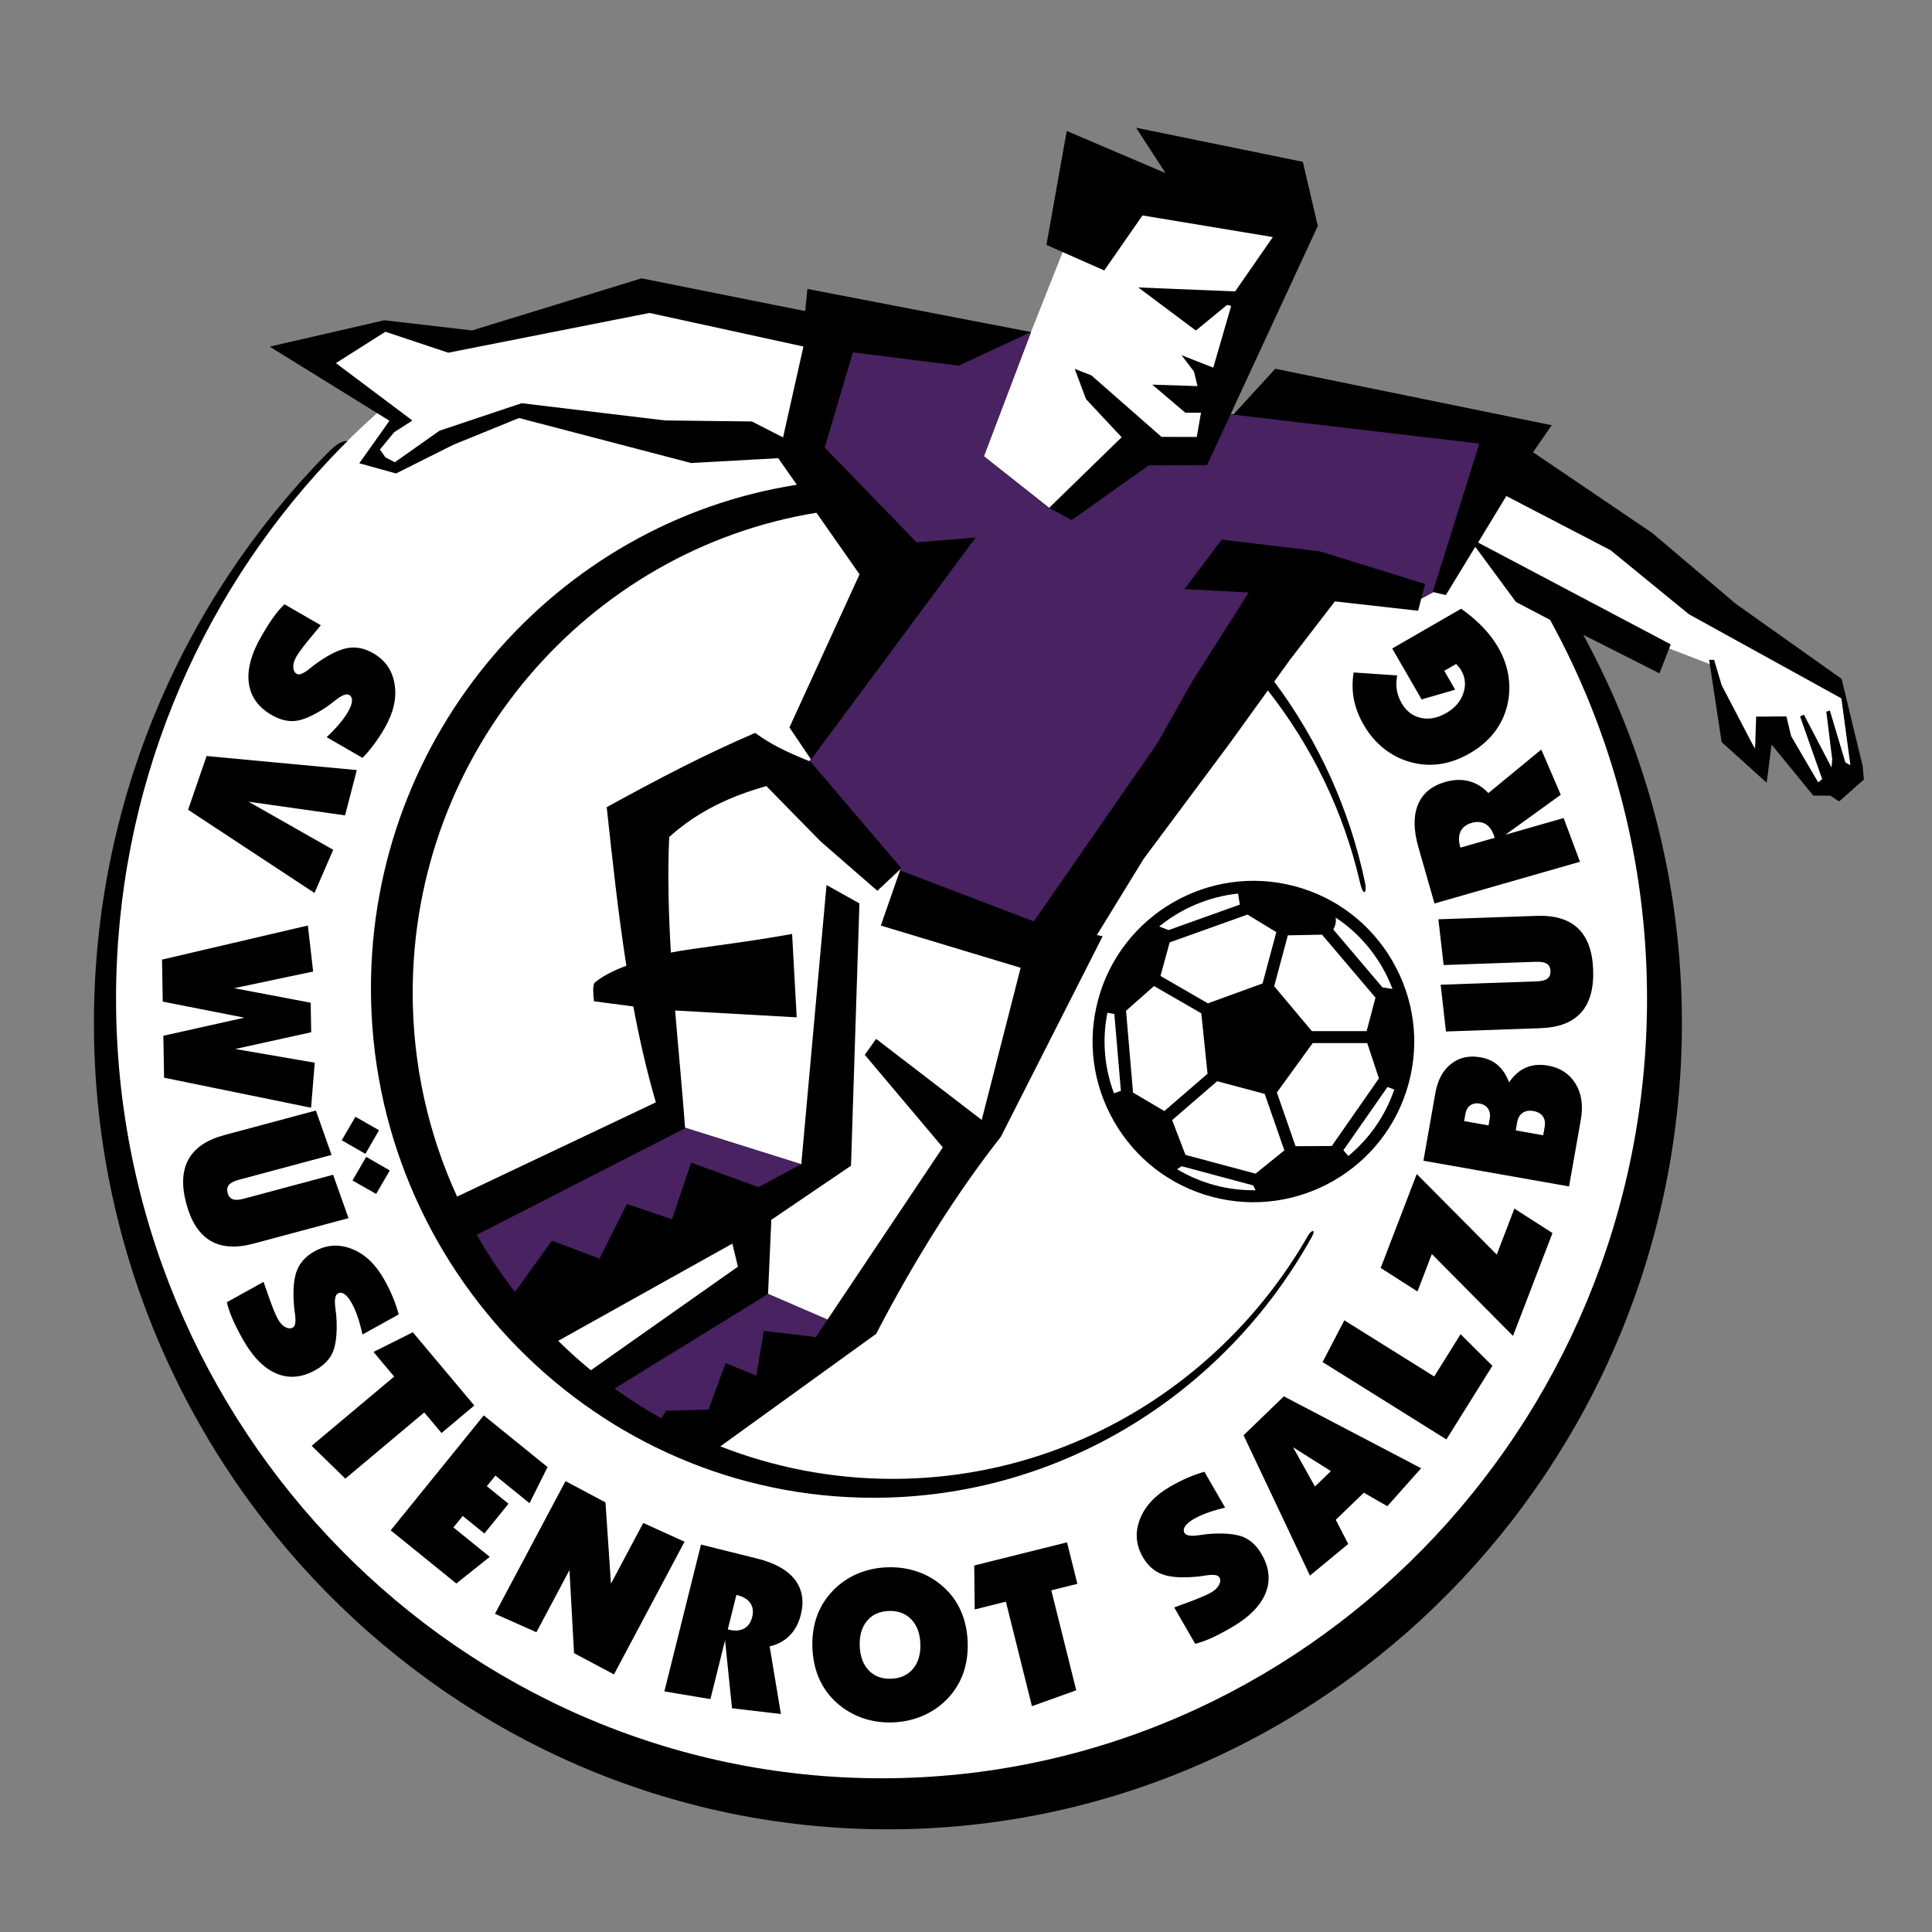 <?xml version="1.0" encoding="iso-8859-1"?>
<!-- Generator: Adobe Illustrator 24.0.1, SVG Export Plug-In . SVG Version: 6.00 Build 0)  -->
<svg version="1.1" id="Layer_1" xmlns="http://www.w3.org/2000/svg" xmlns:xlink="http://www.w3.org/1999/xlink" x="0px" y="0px"
	 viewBox="0 0 660 660" style="enable-background:new 0 0 660 660;" xml:space="preserve">
<rect x="0" y="0" width="660" height="660" fill="#808080" stroke="none"/>
<path style="fill:#FFFFFF;" d="M511.555,149.835l39.005,31.524l78.665,54.066l5.249,28.6l-14.798,5.744l-13.483-18.299l-4.974,6.091
	l-12.974-16.19l-3.465-14.239l-15.52-5.968l-34.401-12.095l23.583,62.362l0,0c3.069,23.291,8.445,47.026,8.445,69.733
	c0,146.687-122.313,272.381-266.347,272.381c-144.032,0-264.529-125.088-264.529-271.775c0-80.834,39.303-154.056,95.435-202.969
	l0,0l-24.31-17.675l23.97-9.488l25.383,4.904l65.305-14.624l130.3,11.775l19.918-50.237l67.501,12.108l-21.81,65.145
	L511.555,149.835L511.555,149.835z"/>
<path d="M636.298,261.63l-7.172-29.713l-36.151-25.646l-28.543-24.198l-40.715-27.583l6.372-9.226l-94.438-19.29l-14.005,15.3
	l-1.1-0.099l29.635-63.973l-5.107-21.915l-56.969-11.658l10.072,15.511l-33.763-14.408l-6.932,38.936l19.754,8.719l13.051-18.789
	l44.543,7.386L421.94,99.552l-33.09-1.357l19.678,14.726l10.668-8.761l1.389,0.359l-6.112,21.081l-10.847-4.261l4.251,5.576
	l1.206,4.983l-15.447-0.494l11.279,9.576l5.362,0.019l-1.448,8.276l-12.039-0.029l-23.949-21.005l-5.708-2.229l3.868,10.341
	l12.169,13.021l-24.777,24.124l-0.009-0.004l-22.288-17.624l16.106-42.437l-76.376-14.726l-0.766,7.569l-55.914-11.186
	l-57.881,17.793l-30.001-3.475l-39.128,9.008l40.915,25.32l-10.314,14.529l12.573,3.476l19.536-9.793l22.461-9.148l58.794,15.374
	l29.759-1.652l6.356,9.081c-82.206,12.838-145.496,85.172-145.496,172.015c0,95.857,77.113,174.042,171.662,174.042
	c64.176,0,120.318-36.027,149.767-89.149c0.662-1.196,0.712-1.802,0.465-1.943c-0.32-0.18-1.132,0.417-1.766,1.523
	c-28.406,49.612-81.425,83.11-141.923,83.11c-20.724,0-40.565-3.941-58.846-11.1l53.23-38.435
	c13.499-25.989,27.725-48.336,42.618-67.362l34.749-68.458l-1.958-0.42l15.974-26.035l29.186-39.173l13.238-18.353
	c14.931,18.975,25.882,41.294,31.489,65.662c1.143,4.981,2.453,3.574,1.71,0.008c-5.308-25.352-16.094-48.69-31.023-68.686
	l5.451-7.555l15.271-19.848l28.443,3.198l1.069-4.139l4.093-2.234l4.297,1.013l10.066-16.483l13.867,18.823l11.687,6.145
	c21.063,38.351,33.117,82.477,33.117,129.396c0,146.687-117.474,266.326-261.506,266.326
	c-144.032,0-261.505-119.639-261.505-266.326c0-71.409,27.851-136.397,73.042-184.304c1.988-2.11,4.015-4.188,6.073-6.232
	c-2.699,0.029-4.665,1.887-7.486,4.765c-48.893,49.85-79.184,118.522-79.184,194.145c0,151.677,121.846,275.384,271.237,275.384
	s271.236-123.707,271.236-275.384c0-48.051-12.237-93.29-33.699-132.682l26.033,13.165l3.857-9.891l-65.818-34.788l9.653-15.901
	l35.595,18.51l26.773,21.88l52.089,28.742l3.078,22.833l-1.727-0.981l-5.294-17.716l-1.198,0.433l2.012,16.278l-0.25,2.748
	l-9.423-18.032l-1.304,0.624l7.543,21.391l-1.349,1.128l-9.243-15.792l-1.63-6.751l-10.334,0.072l-0.368,11.111l-11.425-21.882
	l-2.562-8.608l-1.702-0.037l4.261,28.095l15.394,13.906l1.67-13.066l14.258,17.455l5.833,0.037l2.997,1.95l8.459-7.481
	L636.298,261.63z M267.502,149.436l-10.63-5.455l-29.698-0.354l-48.983-5.884l-28.024,9.384l-15.289,10.781l-3.203-1.672
	l-1.896-2.665l4.853-5.903l6.248-4.008l-26.129-19.616l16.899-10.712l21.483,7.158l68.74-13.585l52.593,11.472L267.502,149.436z
	 M140.979,339.128c0-82.502,59.919-151.273,137.929-163.965l14.725,21.035l-23.953,52.307l7.264,10.766l-0.371,0.769
	c-7.778-3.064-13.509-5.911-18.585-9.669c-17.173,7.324-33.559,15.956-50.729,25.37c1.979,18.302,3.938,36.434,6.715,54.164
	c-4.88,1.839-8.544,3.797-10.922,5.879c-0.547,1.171-0.479,3.465-0.132,6.27l13.435,1.768c2.074,11.125,4.567,22.063,7.7,32.755
	l-67.905,32.196C146.423,387.574,140.979,363.978,140.979,339.128z M190.691,458.049l59.496-33.212l1.895,7.875L201.85,468.1
	C197.982,464.923,194.259,461.565,190.691,458.049z"/>
<path d="M97.187,206.434l12.411,7.167l0,0c-0.418,0.53-1.04,1.291-1.887,2.273c-3.359,3.975-5.511,6.78-6.446,8.398
	c-0.759,1.315-1.119,2.521-1.081,3.623c0.036,1.1,0.441,1.879,1.219,2.328c0.819,0.475,2.246-0.105,4.273-1.722
	c0.93-0.765,1.674-1.347,2.247-1.756c4.295-3.071,7.894-4.861,10.821-5.37c2.912-0.504,5.834,0.09,8.744,1.77
	c4.151,2.396,6.586,5.947,7.325,10.661c0.745,4.704-0.389,9.68-3.418,14.925c-1.171,2.027-2.392,3.901-3.668,5.602
	c-1.261,1.697-2.566,3.229-3.885,4.568l0,0l-12.252-7.075l0,0c1.751-1.651,3.207-3.178,4.378-4.576
	c1.188-1.401,2.154-2.763,2.914-4.076c0.843-1.46,1.298-2.684,1.362-3.669c0.064-0.985-0.267-1.695-0.982-2.109
	c-0.926-0.533-2.508,0.095-4.738,1.874c-1.366,1.104-2.51,1.942-3.432,2.545c-4.08,2.648-7.429,4.132-10.066,4.447
	c-2.633,0.315-5.359-0.349-8.197-1.987c-4.615-2.665-7.228-6.315-7.83-10.952c-0.618-4.633,0.828-9.977,4.322-16.03
	c1.543-2.67,2.935-4.863,4.19-6.577C94.754,208.997,95.982,207.575,97.187,206.434L97.187,206.434z M70.578,258.264l51.31,4.808
	l-4.005,15.472l-32.98-4.671l28.932,16.432l-6.402,14.749l-43.177-28.431L70.578,258.264L70.578,258.264z M55.348,327.817
	l49.825-11.648l1.803,15.723l-26.99,5.69l26.145,4.956l0.176,10.094l-25.958,5.72l27.172,4.673l-1.262,15.388L56.053,368.16
	l-0.25-14.329l27.698-6.177L55.6,342.169L55.348,327.817L55.348,327.817z M107.911,379.379l5.356,15.159l-31.741,8.506l0,0
	c-1.608,0.429-2.71,1.001-3.32,1.73c-0.595,0.724-0.751,1.647-0.455,2.749c0.298,1.114,0.893,1.835,1.77,2.152
	c0.889,0.314,2.13,0.257,3.735-0.174l0,0l30.534-8.18l5.266,14.821l-32.434,8.69l0,0c-6.025,1.615-10.936,1.286-14.765-0.992
	c-3.826-2.281-6.567-6.507-8.222-12.687c-1.655-6.176-1.399-11.218,0.769-15.13c2.169-3.911,6.256-6.663,12.28-8.278l0,0
	L107.911,379.379L107.911,379.379z M120.417,403.264l4.685-8.065l8.057,4.649l-4.661,8.022L120.417,403.264L120.417,403.264z
	 M116.737,389.528l4.694-8.03l8.047,4.616l-4.651,8.055L116.737,389.528L116.737,389.528z M77.5,444.856l12.534-6.947l0,0
	c0.237,0.632,0.57,1.556,0.976,2.786c1.676,4.928,2.972,8.219,3.878,9.854c0.736,1.326,1.585,2.258,2.549,2.794
	c0.961,0.534,1.838,0.588,2.624,0.152c0.827-0.457,1.066-1.978,0.724-4.55c-0.176-1.194-0.292-2.127-0.35-2.831
	c-0.419-5.262-0.1-9.268,0.972-12.04c1.066-2.754,3.08-4.956,6.02-6.585c4.192-2.324,8.49-2.582,12.912-0.789
	c4.415,1.786,8.097,5.322,11.032,10.619c1.136,2.047,2.113,4.06,2.913,6.031c0.805,1.952,1.446,3.858,1.915,5.681l0,0l-12.374,6.859
	l0,0c-0.514-2.353-1.072-4.385-1.668-6.111c-0.59-1.739-1.256-3.269-1.992-4.596c-0.819-1.475-1.634-2.495-2.447-3.059
	c-0.811-0.563-1.591-0.644-2.311-0.244c-0.935,0.517-1.212,2.198-0.836,5.028c0.243,1.736,0.373,3.149,0.415,4.25
	c0.169,4.861-0.286,8.499-1.371,10.919c-1.086,2.419-3.06,4.417-5.926,6.003c-4.659,2.582-9.137,2.94-13.42,1.07
	c-4.289-1.854-8.126-5.846-11.515-11.96c-1.494-2.697-2.657-5.02-3.479-6.98C78.441,448.262,77.855,446.477,77.5,444.856
	L77.5,444.856z M106.466,493.908l28.185-23.651l-7.058-8.415l13.431-6.723l20.998,25.023l-11.192,9.394l-5.896-7.027l-26.959,22.62
	L106.466,493.908L106.466,493.908z M133.468,522.786l31.792-39.261l21.792,17.65l-6.156,12.345l-11.657-9.439l-2.932,3.621
	l7.402,5.997l-8.231,10.164l-7.404-5.992l-3.177,3.92l12.411,10.052l-11.407,9.108L133.468,522.786L133.468,522.786z
	 M169.09,551.298l24.098-45.324l13.649,7.26l1.879,27.769l11.029-20.743l14.102,6.414l-24.099,45.321l-13.65-7.258l-1.559-28.371
	l-11.284,21.225L169.09,551.298L169.09,551.298z M251.565,544.84l-2.942,11.8l0.212,0.051l0,0c2.131,0.534,3.898,0.422,5.309-0.326
	c1.401-0.752,2.342-2.068,2.81-3.953c0.472-1.883,0.256-3.474-0.634-4.773c-0.901-1.301-2.412-2.216-4.542-2.745l0,0L251.565,544.84
	L251.565,544.84z M226.963,577.803l12.506-50.161l19.311,4.814l0,0c5.957,1.487,10.214,3.874,12.746,7.156
	c2.546,3.287,3.227,7.285,2.052,11.994c-0.724,2.896-1.991,5.269-3.813,7.115c-1.81,1.838-4.097,3.082-6.841,3.709l0,0l3.847,23.095
	l-16.708-1.962l-2.371-23.204l-5.003,20.076L226.963,577.803L226.963,577.803z M304.409,573.483
	c3.189-0.111,5.687-1.241,7.495-3.394c1.795-2.149,2.629-5.009,2.505-8.562c-0.123-3.529-1.155-6.31-3.096-8.333
	c-1.953-2.017-4.525-2.972-7.713-2.861c-3.152,0.109-5.627,1.238-7.409,3.378c-1.785,2.142-2.62,4.986-2.497,8.538
	c0.125,3.578,1.158,6.372,3.086,8.382C298.71,572.638,301.255,573.595,304.409,573.483L304.409,573.483z M303.079,535.415
	c3.663-0.129,7.127,0.369,10.361,1.483c3.245,1.124,6.132,2.81,8.677,5.077c2.642,2.3,4.681,5.068,6.104,8.286
	c1.436,3.229,2.216,6.794,2.353,10.701c0.137,3.929-0.393,7.541-1.577,10.812c-1.198,3.283-3.039,6.203-5.536,8.754
	c-2.405,2.44-5.191,4.321-8.351,5.671c-3.169,1.335-6.568,2.076-10.183,2.202c-3.603,0.125-7.019-0.376-10.251-1.49
	c-3.22-1.124-6.12-2.808-8.689-5.074c-2.669-2.372-4.71-5.153-6.134-8.346c-1.409-3.181-2.189-6.749-2.325-10.678
	c-0.137-3.904,0.393-7.505,1.577-10.775c1.197-3.287,3.038-6.203,5.536-8.757c2.403-2.463,5.178-4.344,8.313-5.682
	C296.103,536.267,299.476,535.539,303.079,535.415L303.079,535.415z M352.527,582.856l-8.901-35.699l-10.655,2.659l-0.157-15.022
	l31.697-7.901l3.535,14.175l-8.902,2.22l8.515,34.145L352.527,582.856L352.527,582.856z M408.294,561.538l-7.164-12.41l0,0
	c0.627-0.251,1.547-0.598,2.771-1.024c4.896-1.764,8.164-3.12,9.781-4.053c1.315-0.757,2.229-1.622,2.748-2.593
	c0.519-0.972,0.559-1.853,0.108-2.628c-0.472-0.821-1.996-1.032-4.561-0.644c-1.191,0.197-2.123,0.328-2.825,0.398
	c-5.254,0.509-9.266,0.262-12.057-0.764c-2.773-1.016-5.005-2.992-6.688-5.902c-2.395-4.153-2.728-8.442-1.01-12.896
	c1.704-4.444,5.178-8.189,10.421-11.216c2.027-1.169,4.023-2.182,5.979-3.018c1.94-0.837,3.835-1.512,5.646-2.012l0,0l7.077,12.254
	l0,0c-2.343,0.553-4.369,1.148-6.082,1.773c-1.728,0.619-3.248,1.315-4.561,2.072c-1.462,0.845-2.468,1.678-3.014,2.497
	c-0.549,0.823-0.618,1.604-0.205,2.319c0.535,0.926,2.219,1.172,5.041,0.745c1.734-0.271,3.143-0.428,4.244-0.487
	c4.856-0.255,8.5,0.136,10.938,1.181c2.44,1.043,4.471,2.982,6.108,5.822c2.663,4.612,3.102,9.082,1.304,13.397
	c-1.779,4.322-5.703,8.227-11.757,11.72c-2.668,1.544-4.972,2.747-6.917,3.602C411.682,560.536,409.909,561.153,408.294,561.538
	L408.294,561.538z M449.206,507.823l5.445-5.261l-12.927-8.165L449.206,507.823L449.206,507.823z M447.498,538.251l-22.677-47.943
	l13.766-13.292l46.892,24.558l-11.547,12.972l-8.02-4.621l-9.594,9.263l4.258,8.255L447.498,538.251L447.498,538.251z
	 M494.109,491.727l-42.296-26.428l7.435-14.257l30.697,19.18l9.023-14.438l10.852,10.801L494.109,491.727L494.109,491.727z
	 M516.864,456.369L489.138,428.4l-4.905,12.78l-12.57-8.024l12.32-32.094l27.327,27.517l6.025-15.703l13.017,8.351L516.864,456.369
	L516.864,456.369z M500.171,382.981l8.329,1.469l0.428-2.411l0,0c0.225-1.282,0.025-2.387-0.612-3.315
	c-0.625-0.935-1.558-1.507-2.8-1.727c-1.279-0.223-2.362-0.019-3.236,0.602c-0.887,0.632-1.444,1.62-1.681,2.97l0,0L500.171,382.981
	L500.171,382.981z M517.798,386.164l9.381,1.655l0.494-2.796l0,0c0.259-1.469,0.055-2.691-0.603-3.642
	c-0.655-0.969-1.741-1.579-3.235-1.842c-1.47-0.258-2.692-0.043-3.685,0.631c-0.983,0.678-1.604,1.751-1.859,3.198l0,0
	L517.798,386.164L517.798,386.164z M536.014,405.295l-49.749-8.772l4.073-23.114l0,0c0.782-4.433,2.562-7.741,5.352-9.949
	c2.782-2.206,6.142-2.959,10.085-2.263c2.378,0.42,4.364,1.323,5.93,2.71c1.58,1.387,2.853,3.324,3.828,5.825
	c1.631-2.4,3.552-4.08,5.765-5.023c2.214-0.95,4.719-1.176,7.514-0.683c4.207,0.744,7.333,2.796,9.402,6.157
	c2.069,3.36,2.677,7.457,1.826,12.286l0,0L536.014,405.295L536.014,405.295z M493.961,352.372l-1.81-15.976l32.842-1.147l0,0
	c1.662-0.059,2.866-0.369,3.623-0.941c0.744-0.571,1.103-1.435,1.063-2.575c-0.039-1.153-0.458-1.988-1.241-2.496
	c-0.793-0.505-2.016-0.73-3.676-0.673l0,0l-31.592,1.105l-1.796-15.627l33.556-1.17l0,0c6.233-0.219,10.947,1.208,14.161,4.289
	c3.217,3.081,4.938,7.818,5.161,14.208c0.222,6.392-1.162,11.247-4.155,14.57c-2.992,3.323-7.592,5.085-13.827,5.302l0,0
	L493.961,352.372L493.961,352.372z M498.899,289.565l11.688-3.352l-0.062-0.209l0,0c-0.605-2.111-1.582-3.586-2.936-4.435
	c-1.351-0.838-2.961-0.994-4.829-0.46c-1.866,0.536-3.136,1.519-3.817,2.938c-0.674,1.43-0.712,3.196-0.105,5.306l0,0
	L498.899,289.565L498.899,289.565z M539.744,294.39l-49.692,14.249l-5.484-19.129l0,0c-1.693-5.902-1.755-10.783-0.177-14.619
	c1.572-3.846,4.693-6.434,9.359-7.771c2.871-0.824,5.559-0.912,8.069-0.257c2.496,0.648,4.716,2.005,6.632,4.069l0,0l18.079-14.879
	l6.652,15.451l-18.911,13.653l19.891-5.704L539.744,294.39L539.744,294.39z M499.136,207.953c2.803,1.968,5.267,4.049,7.383,6.261
	c2.127,2.205,3.887,4.523,5.288,6.951c1.797,3.11,2.958,6.361,3.494,9.74c0.524,3.382,0.393,6.723-0.403,10.055
	c-0.841,3.471-2.339,6.578-4.49,9.333c-2.146,2.737-4.93,5.102-8.335,7.068c-3.385,1.953-6.811,3.175-10.255,3.665
	c-3.463,0.484-6.903,0.229-10.329-0.778c-3.303-0.964-6.261-2.523-8.918-4.673c-2.657-2.15-4.883-4.79-6.678-7.901
	c-1.712-2.963-2.837-5.887-3.398-8.799c-0.555-2.901-0.581-5.957-0.071-9.151l0,0l14.876,1.011l0,0
	c-0.329,1.759-0.378,3.398-0.134,4.939c0.246,1.54,0.798,3.057,1.648,4.527c1.589,2.754,3.778,4.434,6.572,5.048
	c2.792,0.615,5.694,0.06,8.722-1.687c2.889-1.669,4.812-3.898,5.769-6.679c0.959-2.782,0.726-5.394-0.7-7.864
	c-0.211-0.368-0.468-0.739-0.773-1.123c-0.307-0.383-0.626-0.746-0.979-1.061l0,0l-4.035,2.33l3.718,6.442l-11.456,3.336
	l-10.049-17.403L499.136,207.953L499.136,207.953z"/>
<path style="fill:#482261;" d="M505.368,151.535l-84.071-9.879l0.348-0.382l-1.1-0.099l-8.196,17.691l-19.921,0.114l-26.339,18.699
	l-7.696-4.178l0.002-0.001l-0.009-0.004l-22.288-17.624l16.106-42.437l-24.693,11.48l-36.164-4.536l-9.616,32.506l31.409,32.401
	l20.168-1.652l-56.242,75.816l-0.121-0.18l-0.371,0.769c0.097,0.038,0.186,0.075,0.283,0.114l31.066,36.464l-1.195,1.12l0.503,0.265
	l0.238-0.68l45.695,17.46l42.193-60.851l11.827-20.955l19.401-30.564l-21.915-1.176l12.677-16.899l33.528,4.027l35.947,11.118
	l-1.296,5.023l4.093-2.234l-0.168-0.04L505.368,151.535z"/>
<polygon style="fill:#A7C03D;" points="259.844,461.146 260.927,454.671 259.844,461.146 "/>
<polygon style="fill:#A7C03D;" points="231.362,461.146 231.362,461.146 262.373,442.053 "/>
<polygon style="fill:#A7C03D;" points="220.341,392.435 220.341,392.435 234.043,385.427 "/>
<path style="fill:#FFFFFF;" d="M335.371,382.587l13.295-51.977l-47.761-14.422l6.564-18.868l0.117-0.396l-7.874,7.381
	l-19.414-16.897l-18.496-18.869c-11.98,3.363-23.309,8.468-33.198,17.405c-0.563,13.088-0.206,26.268,0.58,39.465
	c8.407-1.658,22.023-2.908,41.414-6.349l1.566,28.48l-41.538-2.334c1.113,13.402,2.417,26.783,3.406,40.051l39.679,12.461
	l-14.613,7.827l14.635-7.836l8.622-95.371l11.235,6.271l-2.874,89.623l-27.221,18.478l-1.121,25.317l20.308,8.78l-3.986,5.953
	l43.374-64.8l-26.652-31.617l3.876-5.441L335.371,382.587z"/>
<polygon style="fill:#5C2D91;" points="262.373,442.028 262.373,442.053 262.373,442.028 "/>
<path style="fill:#5C2D91;" d="M234.031,385.258c0.004,0.059,0.009,0.115,0.012,0.169
	C234.04,385.373,234.036,385.316,234.031,385.258L234.031,385.258z"/>
<g>
	<path style="fill:#482261;" d="M262.373,442.028v0.024l-52.438,32.289c5.109,3.697,10.437,7.103,15.955,10.197l1.681-2.59
		l14.493-0.412l5.799-15.891l10.507,4.294l1.473-8.794l1.083-6.475l17.768,2.09l3.986-5.953L262.373,442.028z"/>
	<path style="fill:#482261;" d="M229.572,416.522l6.532-19.335l22.993,8.359l14.613-7.827l-39.679-12.461
		c0.004,0.059,0.009,0.115,0.012,0.169l-71.176,36.399c3.896,6.831,8.261,13.355,13.045,19.53l12.637-17.517l16.257,6.125
		l9.35-18.669L229.572,416.522z"/>
</g>
<path d="M375.12,341.591c-3.786,14.121-1.827,28.903,5.518,41.626c7.349,12.729,19.186,21.823,33.327,25.61
	c29.26,7.836,59.44-9.579,67.281-38.818c3.785-14.12,1.826-28.904-5.518-41.622c-7.349-12.732-19.185-21.828-33.327-25.615l0,0
	C413.142,294.94,382.961,312.354,375.12,341.591z"/>
<path style="fill:#FFFFFF;" d="M458.923,392.934l1.681,1.978c7.045-5.819,12.583-13.563,15.7-22.714l-2.319-0.855L458.923,392.934z"
	/>
<path style="fill:#FFFFFF;" d="M403.656,398.399l-1.546,1.029c3.983,2.377,8.313,4.228,12.91,5.459
	c4.65,1.244,9.32,1.786,13.909,1.716l-0.821-1.655L403.656,398.399z"/>
<path style="fill:#FFFFFF;" d="M423.539,309.029l-0.592-3.766c-9.949,1.042-19.315,5.006-26.948,11.232l3.192,1.242L423.539,309.029
	z"/>
<path style="fill:#FFFFFF;" d="M455.468,317.518l16.803,19.796l3.427,0.524c-0.968-2.533-2.119-5.016-3.503-7.413
	c-4.004-6.937-9.458-12.696-15.929-16.985C456.529,314.721,456.262,316.088,455.468,317.518z"/>
<path style="fill:#FFFFFF;" d="M380.672,346.401l-2.371-0.429c-1.835,9.266-1.05,18.73,2.249,27.512l2.369-0.821L380.672,346.401z"
	/>
<polygon style="fill:#FFFFFF;" points="415.806,369.356 400.419,382.642 404.973,394.53 428.914,400.939 438.756,392.989 
	432.047,373.703 "/>
<polygon style="fill:#FFFFFF;" points="448.435,356.334 436.197,373.22 442.577,391.555 454.951,391.495 471.06,368.404 
	467.069,356.329 "/>
<polygon style="fill:#FFFFFF;" points="410.376,346.164 394.239,336.847 384.67,345.288 387.061,373.243 397.754,379.552 
	412.516,366.807 "/>
<polygon style="fill:#FFFFFF;" points="451.627,319.296 439.944,319.525 435.284,336.909 448.153,352.254 466.859,352.25 
	469.887,340.81 "/>
<path style="fill:#FFFFFF;" d="M426.151,312.427l-26.579,9.509l-3.134,11.47l16.2,9.353c4.596-1.674,14.289-5.205,18.676-6.804
	l4.697-17.514L426.151,312.427z"/>
</svg>
